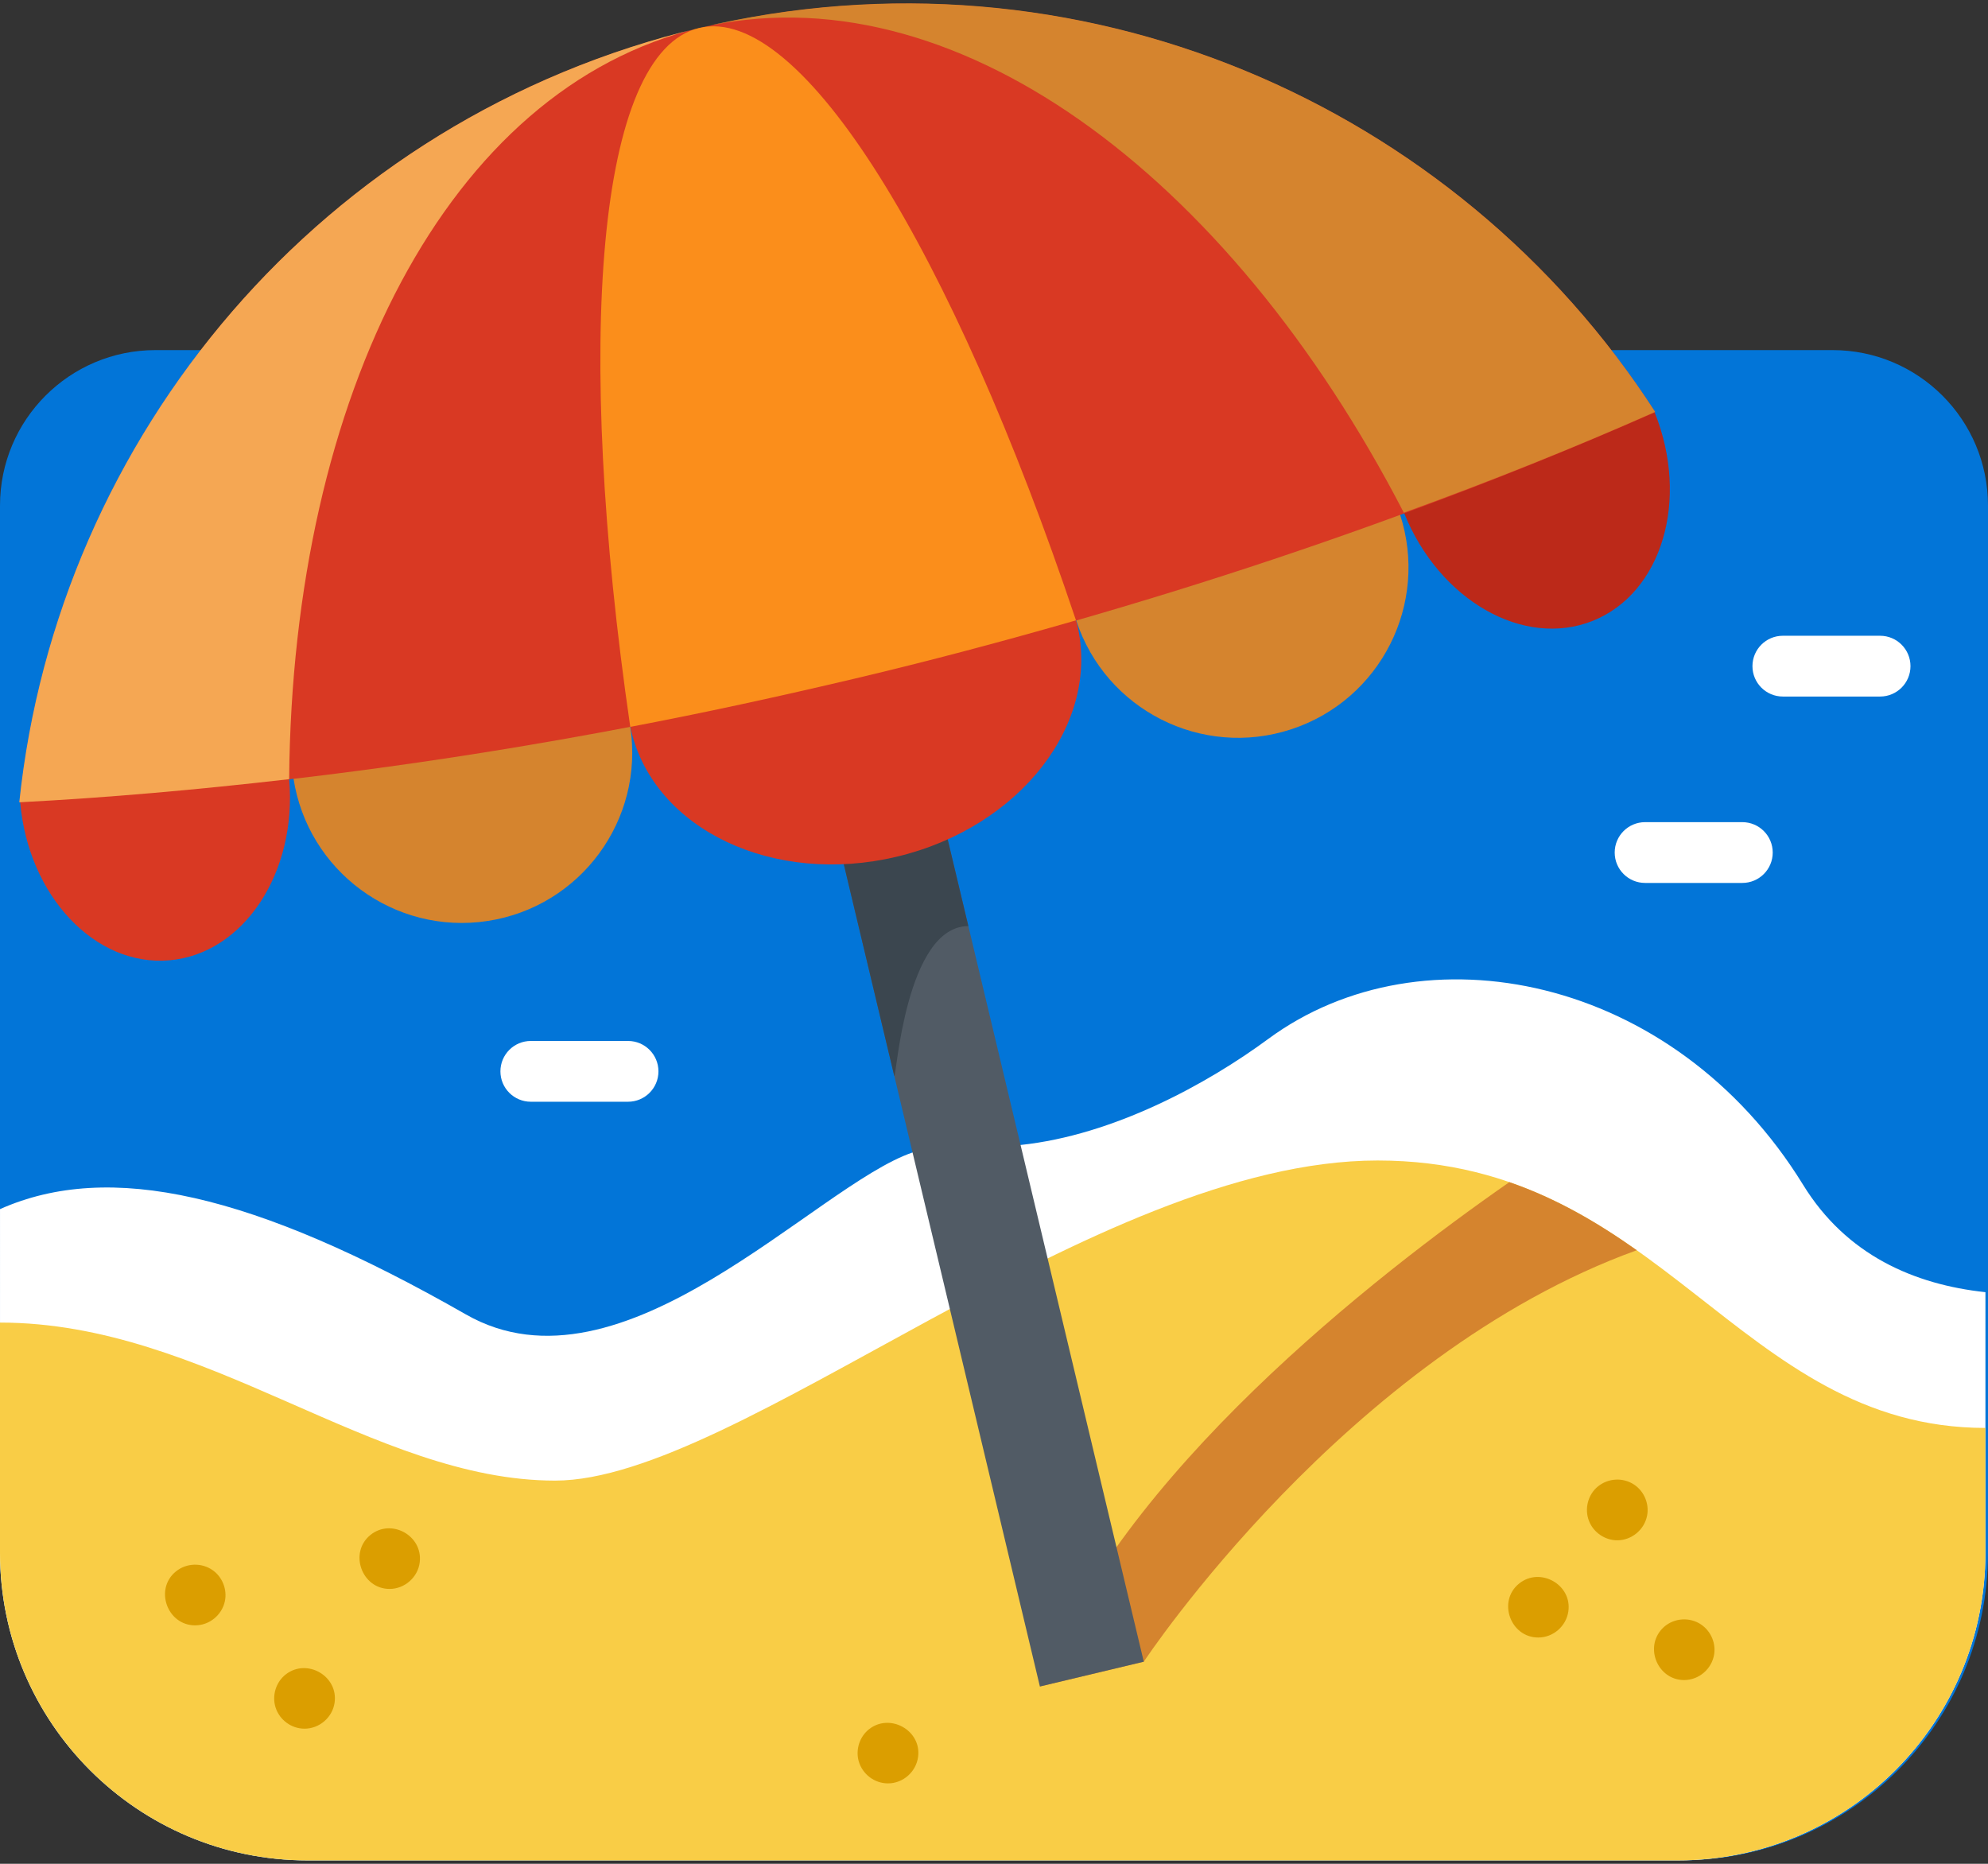 <?xml version="1.0" encoding="UTF-8"?>
<svg width="512px" height="480px" viewBox="0 0 512 480" version="1.1" xmlns="http://www.w3.org/2000/svg" xmlns:xlink="http://www.w3.org/1999/xlink">
    <rect x="0" y="0" width="512" height="480" fill="#333333" stroke="none"/>
    <!-- Generator: Sketch 49.1 (51147) - http://www.bohemiancoding.com/sketch -->
    <title>sun-umbrella</title>
    <desc>Created with Sketch.</desc>
    <defs></defs>
    <g id="Page-1" stroke="none" stroke-width="1" fill="none" fill-rule="evenodd">
        <g id="sun-umbrella" fill-rule="nonzero">
            <path d="M471.957,90.163 L40.044,90.163 C17.928,90.163 0,108.091 0,130.207 L0,399.893 C0,443.652 35.473,479.125 79.232,479.125 L432.767,479.125 C476.526,479.125 511.999,443.652 511.999,399.893 L511.999,130.207 C512,108.091 494.072,90.163 471.957,90.163 Z" id="Shape" fill="#0275D8"></path>
            <path d="M0.003,311.395 C28.179,298.872 65.298,307.263 120.011,338.527 C160.282,361.537 209.975,305.332 235.02,296.806 L262.841,294.875 C286.696,292.36 310.742,279.274 326.633,267.565 C366.288,238.346 430.988,250.868 464.381,305.133 C475.547,323.28 493.026,330.815 511.341,332.787 L511.34,399.894 C511.339,443.652 475.866,479.124 432.108,479.124 L79.234,479.124 C35.475,479.124 0.001,443.65 0.002,399.89 L0.003,311.395 Z" id="Shape" fill="#FFFFFF"></path>
            <path d="M0,340.615 C53.224,340.615 96.01,381.313 142.969,381.313 C189.928,381.313 281.761,298.873 354.809,298.873 C427.857,298.873 447.679,367.747 511.338,367.747 L511.338,399.893 C511.338,443.652 475.865,479.125 432.106,479.125 L79.232,479.125 C35.473,479.126 0,443.652 0,399.893 L0,340.615 Z" id="Shape" fill="#F9CD46"></path>
            <path d="M421.534,321.987 C346.732,349.025 294.576,427.949 294.576,427.949 L267.819,434.336 C288.293,379.811 354.214,328.458 388.724,304.446 C400.996,308.683 411.619,314.975 421.523,321.967 L421.534,321.987 Z" id="Shape" fill="#D5842E"></path>
            <path d="M294.576,427.949 L267.819,434.336 L230.324,277.094 C230.314,277.084 230.314,277.084 230.314,277.084 L212.751,203.42 L239.508,197.044 L263.28,296.713 L294.576,427.949 Z" id="Shape" fill="#515B65"></path>
            <path d="M249.397,238.509 C233.253,238.509 230.835,277.69 230.324,277.095 C230.314,277.085 230.314,277.085 230.314,277.085 L212.751,203.421 L239.508,197.045 L249.397,238.509 Z" id="Shape" fill="#3B464F"></path>
            <path d="M74.476,200.609 C76.566,224.749 62.753,245.661 43.621,247.317 C24.491,248.973 7.288,230.748 5.198,206.607 L55.121,170.363 L74.476,200.609 Z" id="Shape" fill="#D93923"></path>
            <path d="M361.622,132.122 C370.652,154.606 392.417,167.033 410.237,159.877 C428.056,152.72 435.181,128.693 426.151,106.207 L377.056,104.097" id="Shape" fill="#BC2919"></path>
            <g id="Group" transform="translate(75, 132)" fill="#D5842E">
                <path d="M87.321,55.196 C90.979,79.149 74.526,101.531 50.574,105.188 C26.621,108.846 4.239,92.393 0.582,68.441 L41.692,40.451" id="Shape"></path>
                <path d="M202.179,27.801 C209.726,50.826 234.51,63.373 257.535,55.825 C280.56,48.277 293.107,23.494 285.56,0.469 L239.964,1.837" id="Shape"></path>
            </g>
            <g id="Group" transform="translate(5, 0)" fill="#D93923">
                <path d="M157.413,187.174 C157.391,187.489 157.479,187.856 157.566,188.224 C163.642,213.696 194.258,228.194 225.99,220.625 C257.722,213.056 278.499,186.301 272.425,160.83 C272.337,160.463 272.25,160.096 272.088,159.824 L220.22,145.84" id="Shape"></path>
                <path d="M215.061,174.804 C289.933,156.946 359.557,133.372 421.297,106.148 C370,26.582 272.415,-15.965 175.097,7.246 C77.779,30.457 9.903,112.468 0.039,206.622 C40.972,204.452 83.892,199.767 128.065,192.42 C156.607,187.673 185.672,181.814 215.061,174.804 Z" id="Shape"></path>
            </g>
            <g id="Group" transform="translate(4, 6)">
                <path d="M176.087,1.196 C111.27,16.716 71.346,95.784 70.468,194.569 L70.468,194.667 C46.748,197.4 23.613,199.45 0.967,200.621 C10.826,106.424 78.765,24.427 176.087,1.196 Z" id="Shape" fill="#F5A753"></path>
                <path d="M176.087,1.196 C202.443,-5.052 241.293,58.788 273.115,153.767 C254.47,159.136 235.436,164.212 216.01,168.799 C196.585,173.387 177.355,177.585 158.321,181.196 C143.874,82.021 149.73,7.442 176.087,1.196 Z" id="Shape" fill="#FB8E1B"></path>
            </g>
            <path d="M426.269,106.078 C405.574,115.254 383.904,123.941 361.551,132.044 C316.161,44.289 244.902,-8.228 180.087,7.196 C277.407,-16.037 374.924,26.522 426.269,106.078 Z" id="Shape" fill="#D5842E"></path>
            <g id="Group" transform="translate(128, 163)" fill="#FFFFFF">
                <path d="M320.729,64.39 L295.684,64.39 C291.362,64.39 287.857,60.886 287.857,56.563 C287.857,52.24 291.361,48.736 295.684,48.736 L320.729,48.736 C325.051,48.736 328.556,52.24 328.556,56.563 C328.556,60.886 325.051,64.39 320.729,64.39 Z" id="Shape"></path>
                <path d="M33.753,120.741 L8.708,120.741 C4.386,120.741 0.881,117.237 0.881,112.914 C0.881,108.592 4.385,105.087 8.708,105.087 L33.753,105.087 C38.075,105.087 41.58,108.591 41.58,112.914 C41.58,117.237 38.075,120.741 33.753,120.741 Z" id="Shape"></path>
                <path d="M356.209,16.386 L331.164,16.386 C326.842,16.386 323.337,12.882 323.337,8.559 C323.337,4.236 326.841,0.732 331.164,0.732 L356.209,0.732 C360.531,0.732 364.036,4.236 364.036,8.559 C364.036,12.882 360.532,16.386 356.209,16.386 Z" id="Shape"></path>
            </g>
            <g id="Group" transform="translate(42, 381)" fill="#DB9E00">
                <path d="M391.74,51.679 C384.973,51.679 381.438,43.316 386.103,38.433 C388.544,35.877 392.523,35.322 395.591,37.053 C398.364,38.617 399.949,41.826 399.482,44.985 C398.921,48.777 395.584,51.679 391.74,51.679 Z" id="Shape"></path>
                <path d="M186.693,78.29 C183.204,78.29 180.09,75.908 179.15,72.555 C178.329,69.625 179.362,66.339 181.723,64.416 C187.075,60.059 195.335,64.562 194.455,71.426 C193.961,75.295 190.609,78.29 186.693,78.29 Z" id="Shape"></path>
                <path d="M36.433,64.202 C33.082,64.202 30.059,62.007 29.002,58.833 C27.961,55.705 29.064,52.121 31.706,50.14 C37.182,46.036 45.177,50.707 44.17,57.53 C43.612,61.317 40.252,64.202 36.433,64.202 Z" id="Shape"></path>
                <path d="M8.257,37.591 C1.078,37.591 -2.292,28.283 3.287,23.72 C5.982,21.516 9.907,21.375 12.756,23.372 C15.278,25.14 16.553,28.358 15.914,31.375 C15.157,34.95 11.919,37.591 8.257,37.591 Z" id="Shape"></path>
                <path d="M374.522,15.687 C371.32,15.687 368.367,13.648 367.222,10.666 C366.033,7.57 366.963,3.902 369.553,1.806 C372.208,-0.342 376.012,-0.548 378.861,1.347 C381.442,3.063 382.785,6.26 382.207,9.305 C381.519,12.945 378.237,15.687 374.522,15.687 Z" id="Shape"></path>
                <path d="M58.337,28.21 C51.141,28.21 47.792,18.832 53.411,14.303 C58.783,9.973 66.922,14.47 66.103,21.336 C65.642,25.203 62.229,28.21 58.337,28.21 Z" id="Shape"></path>
                <path d="M354.172,40.722 C346.988,40.722 343.634,31.39 349.209,26.851 C354.624,22.443 362.965,27.093 361.911,34.049 C361.337,37.836 358.015,40.722 354.172,40.722 Z" id="Shape"></path>
            </g>
        </g>
    </g>
</svg>